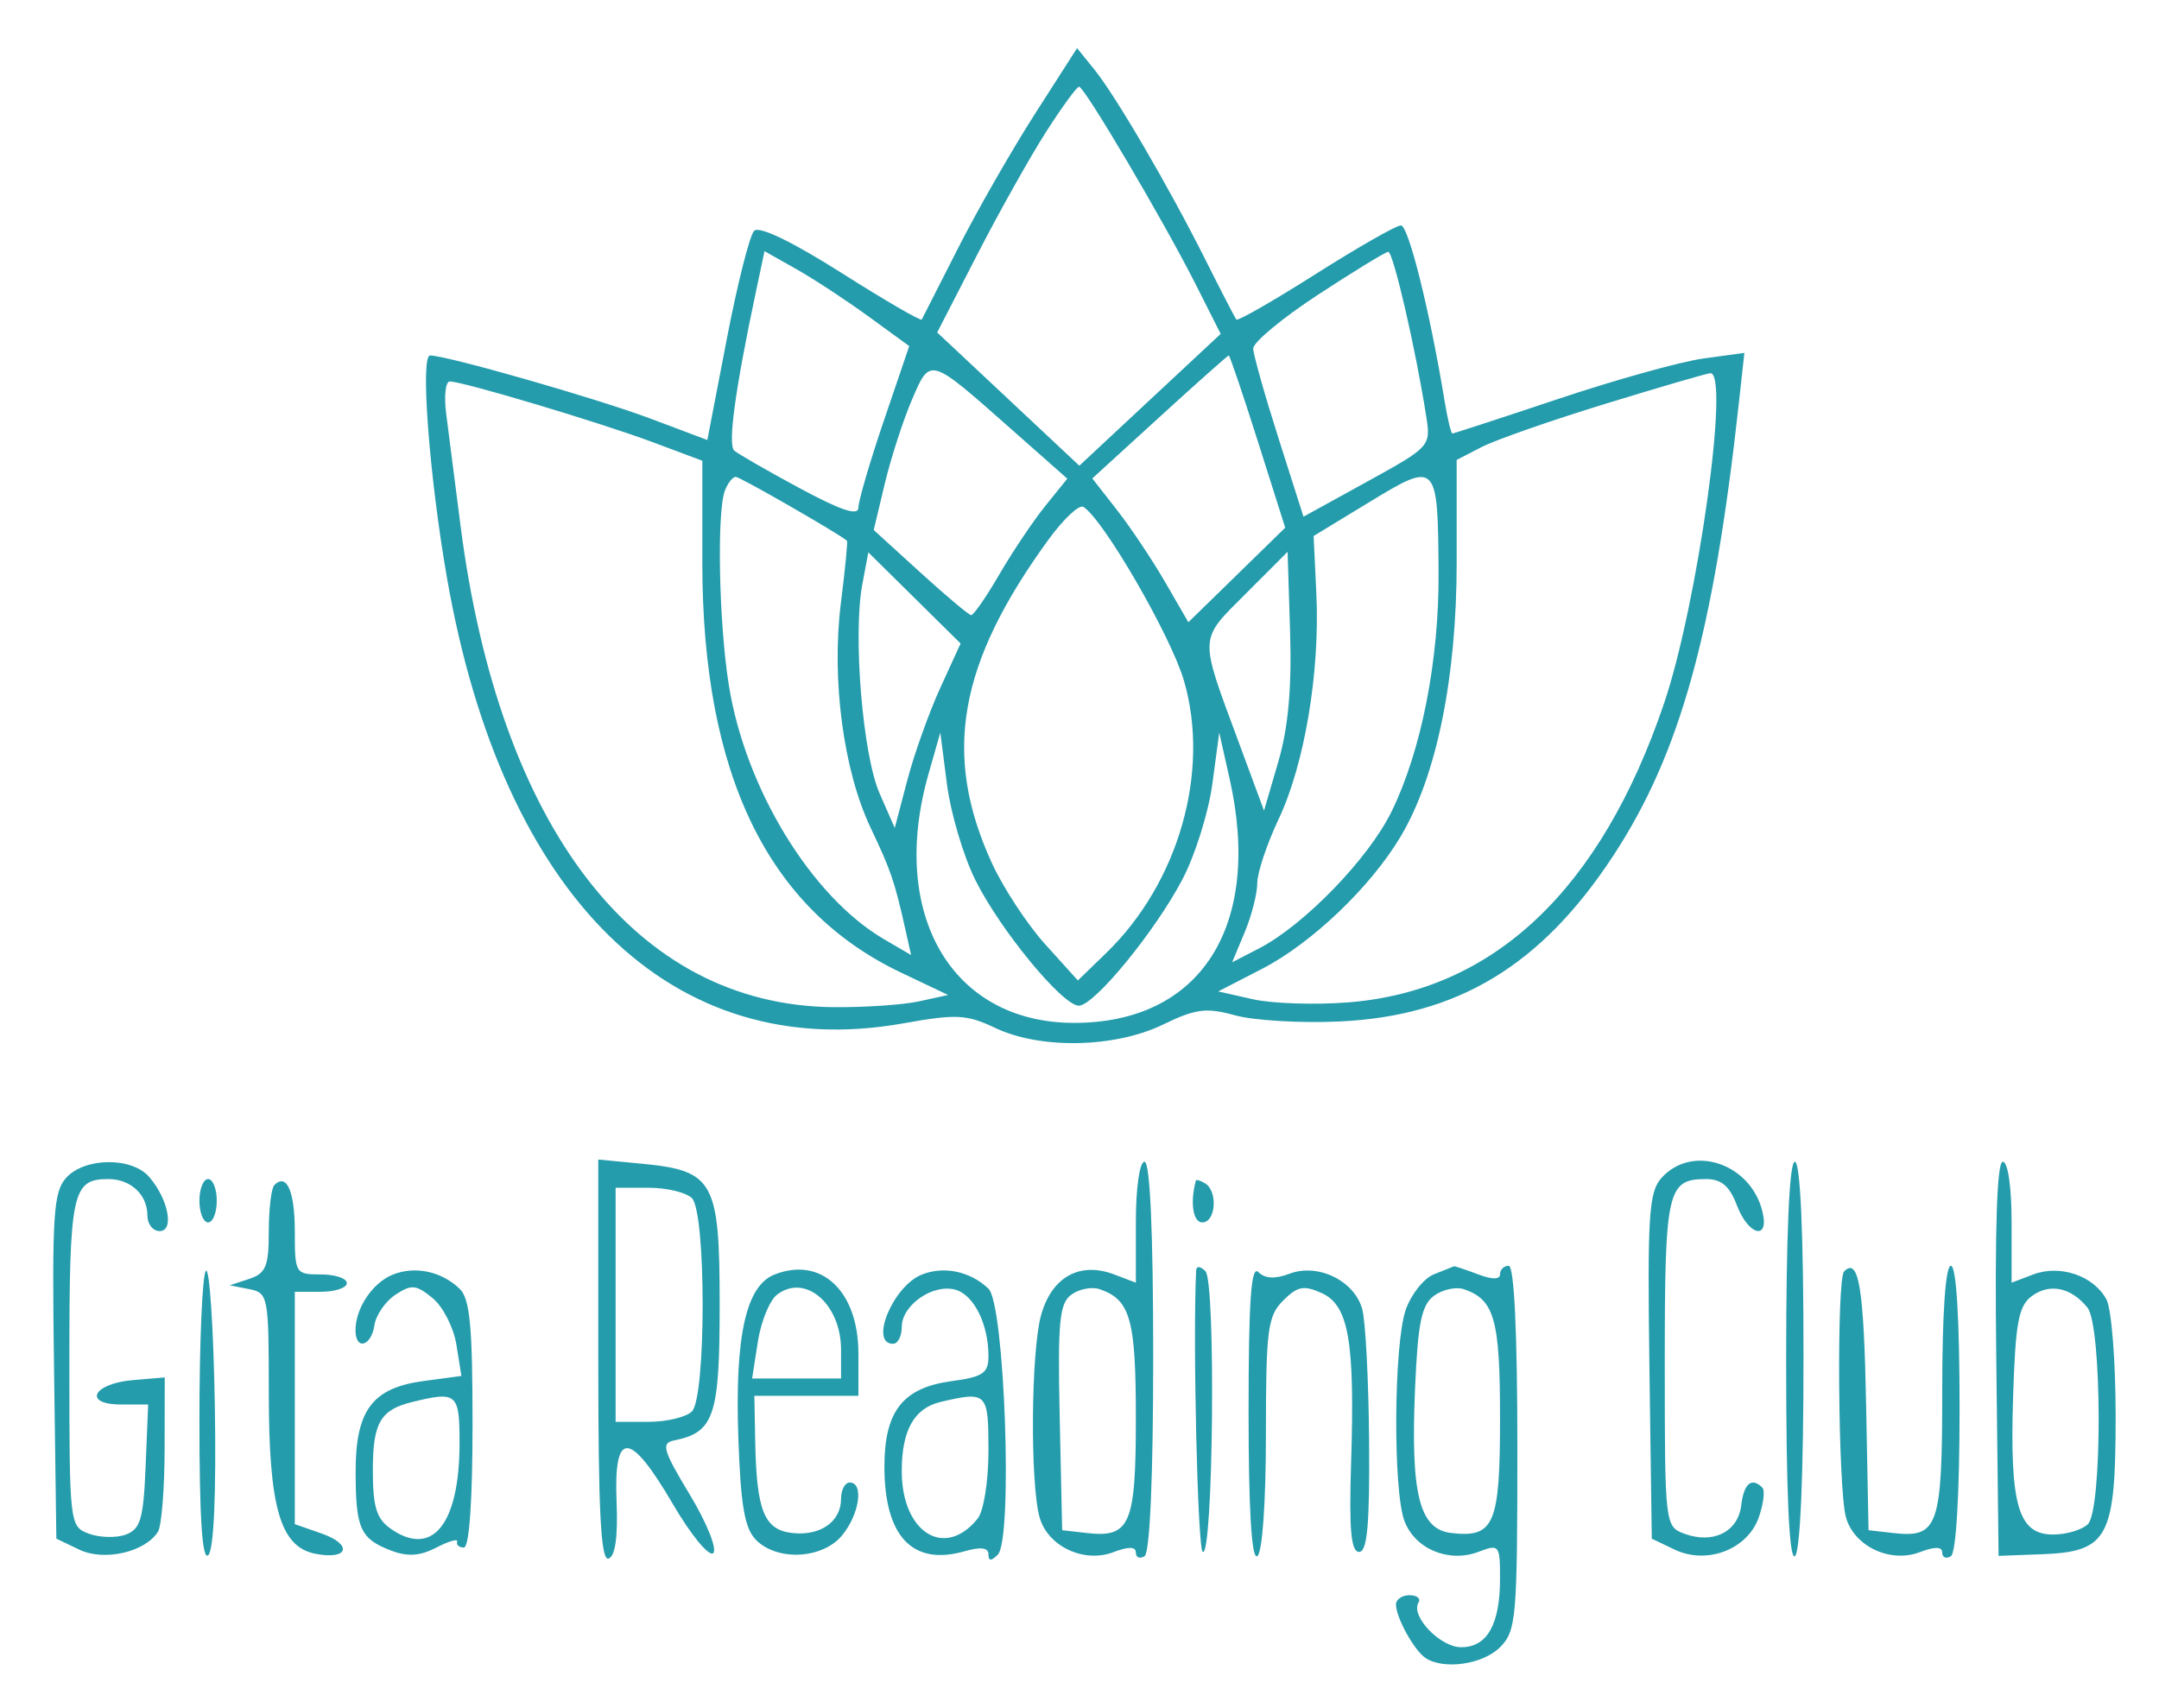 <svg xmlns="http://www.w3.org/2000/svg" width="249" height="197" viewBox="0 0 249 197" version="1.1"><path d="" stroke="none" fill="#289cac" fill-rule="evenodd"/><path d="M 119.359 13.141 C 116.687 17.315, 112.700 24.278, 110.500 28.615 C 108.300 32.952, 106.413 36.662, 106.306 36.861 C 106.199 37.059, 102.017 34.626, 97.013 31.454 C 91.359 27.870, 87.560 26.040, 86.978 26.622 C 86.463 27.137, 85.038 32.777, 83.811 39.155 L 81.580 50.752 75.040 48.290 C 68.876 45.970, 51.557 41.008, 49.602 41.003 C 48.457 40.999, 49.508 54.909, 51.536 66.576 C 57.974 103.626, 77.581 122.791, 104.183 118.037 C 110.308 116.942, 111.482 117.001, 114.785 118.569 C 119.999 121.044, 128.563 120.874, 134.117 118.186 C 137.916 116.346, 139.113 116.192, 142.452 117.114 C 144.596 117.706, 149.984 118.026, 154.425 117.825 C 168.109 117.204, 177.743 111.381, 186.059 98.702 C 193.760 86.960, 197.622 73.057, 200.532 46.602 L 201.181 40.703 196.452 41.352 C 193.851 41.708, 186.339 43.800, 179.758 46 C 173.178 48.200, 167.666 50, 167.509 50 C 167.351 50, 166.945 48.313, 166.606 46.250 C 164.907 35.908, 162.443 26, 161.570 26 C 161.031 26, 156.607 28.525, 151.739 31.611 C 146.871 34.697, 142.756 37.059, 142.594 36.861 C 142.432 36.662, 140.834 33.575, 139.043 30 C 134.834 21.599, 128.681 11.062, 126.183 7.978 L 124.219 5.552 119.359 13.141 M 120.620 15.250 C 118.775 18.138, 115.201 24.515, 112.677 29.423 L 108.087 38.346 116.284 46.031 L 124.480 53.716 132.631 46.114 L 140.783 38.512 137.899 32.800 C 134.216 25.503, 125.070 10, 124.449 10 C 124.188 10, 122.466 12.362, 120.620 15.250 M 87.163 33.734 C 84.777 44.998, 83.919 51.311, 84.682 51.974 C 85.132 52.364, 88.537 54.321, 92.250 56.323 C 96.980 58.873, 99 59.542, 99 58.559 C 99 57.787, 100.319 53.278, 101.931 48.538 L 104.863 39.920 100.181 36.512 C 97.607 34.638, 93.851 32.174, 91.836 31.037 L 88.172 28.969 87.163 33.734 M 152 34.001 C 147.875 36.701, 144.515 39.493, 144.534 40.205 C 144.553 40.917, 145.866 45.572, 147.451 50.548 L 150.334 59.596 157.683 55.548 C 164.966 51.537, 165.028 51.468, 164.485 48 C 163.269 40.236, 160.674 29.003, 160.105 29.046 C 159.772 29.071, 156.125 31.301, 152 34.001 M 133.738 48.095 L 125.977 55.183 128.834 58.841 C 130.405 60.854, 132.898 64.586, 134.373 67.136 L 137.056 71.772 142.641 66.319 L 148.225 60.867 145.077 50.934 C 143.345 45.470, 141.831 41.002, 141.714 41.003 C 141.596 41.005, 138.007 44.196, 133.738 48.095 M 105.140 46.194 C 104.130 48.562, 102.733 52.893, 102.036 55.817 L 100.768 61.134 106.134 66.021 C 109.085 68.710, 111.725 70.929, 112 70.954 C 112.275 70.978, 113.742 68.861, 115.260 66.249 C 116.778 63.637, 119.161 60.085, 120.556 58.356 L 123.093 55.211 116.468 49.356 C 107.135 41.106, 107.292 41.150, 105.140 46.194 M 185.120 46.587 C 178.861 48.510, 172.448 50.751, 170.870 51.567 L 168 53.051 168 64.866 C 168 78.136, 165.698 89.452, 161.582 96.414 C 158.115 102.279, 151.287 108.803, 145.500 111.781 L 140.500 114.355 144.500 115.258 C 146.700 115.755, 151.625 115.919, 155.444 115.623 C 172.275 114.316, 184.610 102.655, 191.912 81.145 C 195.775 69.766, 199.538 42.906, 197.250 43.046 C 196.838 43.071, 191.379 44.665, 185.120 46.587 M 51.462 47.750 C 51.730 49.813, 52.465 55.550, 53.097 60.500 C 57.563 95.515, 73.325 115.934, 96.070 116.170 C 99.684 116.207, 104.150 115.906, 105.994 115.501 L 109.347 114.765 103.937 112.193 C 88.536 104.874, 81 89.340, 81 64.912 L 81 53.144 75.282 51.004 C 69.222 48.737, 53.393 44, 51.876 44 C 51.381 44, 51.195 45.688, 51.462 47.750 M 157.977 57.885 L 151.500 61.826 151.817 68.476 C 152.247 77.478, 150.464 88.144, 147.472 94.467 C 146.112 97.341, 145 100.677, 145 101.879 C 145 103.081, 144.348 105.624, 143.551 107.531 L 142.103 110.998 145.209 109.392 C 150.416 106.699, 157.835 99.036, 160.491 93.607 C 163.931 86.577, 165.976 76.165, 165.912 66 C 165.833 53.273, 165.730 53.168, 157.977 57.885 M 83.607 56.582 C 82.656 59.060, 82.909 71.837, 84.052 79 C 85.958 90.956, 93.568 103.426, 101.950 108.330 L 105.078 110.159 104.446 107.330 C 103.177 101.648, 102.755 100.409, 100.419 95.500 C 97.266 88.875, 95.873 78.339, 96.985 69.515 C 97.468 65.674, 97.782 62.459, 97.682 62.371 C 96.762 61.562, 85.348 55.005, 84.857 55.003 C 84.503 55.001, 83.941 55.712, 83.607 56.582 M 120.944 62.212 C 110.508 76.541, 108.665 87.035, 114.389 99.539 C 115.699 102.400, 118.467 106.619, 120.542 108.914 L 124.313 113.089 127.585 109.918 C 135.934 101.826, 139.597 89.004, 136.552 78.530 C 135.054 73.377, 127.255 59.893, 124.947 58.467 C 124.463 58.168, 122.662 59.853, 120.944 62.212 M 99.450 67.414 C 98.355 73.251, 99.496 87.072, 101.439 91.500 L 103.193 95.500 104.639 90 C 105.434 86.975, 107.143 82.187, 108.436 79.361 L 110.788 74.222 105.466 68.967 L 100.145 63.711 99.450 67.414 M 143.665 68.489 C 138.235 73.923, 138.271 73.203, 142.821 85.500 L 145.781 93.500 147.429 87.860 C 148.571 83.955, 148.989 79.363, 148.789 72.935 L 148.500 63.649 143.665 68.489 M 107.081 89.296 C 102.479 105.449, 109.759 117.940, 123.800 117.984 C 138.477 118.029, 145.637 106.822, 141.808 89.799 L 140.616 84.500 139.822 90.423 C 139.386 93.681, 137.842 98.615, 136.392 101.389 C 133.250 107.397, 126.202 116, 124.421 116 C 122.538 116, 115.313 107.218, 112.471 101.473 C 111.103 98.709, 109.638 93.759, 109.216 90.473 L 108.447 84.500 107.081 89.296 M 7.633 135.853 C 6.162 137.478, 5.990 140.142, 6.228 157.590 L 6.500 177.475 9.158 178.748 C 12.005 180.111, 16.719 179.039, 18.214 176.687 C 18.630 176.034, 18.976 171.760, 18.985 167.190 L 19 158.879 15.327 159.190 C 10.695 159.581, 9.518 162, 13.960 162 L 17.088 162 16.794 169.139 C 16.544 175.218, 16.203 176.386, 14.500 177.009 C 13.400 177.411, 11.488 177.363, 10.250 176.902 C 8.026 176.074, 8 175.847, 8 157.232 C 8 137.470, 8.312 136, 12.500 136 C 15.076 136, 17 137.796, 17 140.200 C 17 141.190, 17.633 142, 18.406 142 C 20.131 142, 19.421 138.313, 17.204 135.750 C 15.198 133.432, 9.772 133.490, 7.633 135.853 M 69 156.956 C 69 174.366, 69.295 180.068, 70.182 179.773 C 70.959 179.514, 71.277 177.261, 71.111 173.189 C 70.773 164.897, 72.632 164.985, 77.610 173.495 C 79.701 177.070, 81.793 179.607, 82.261 179.139 C 82.730 178.670, 81.512 175.637, 79.554 172.394 C 76.458 167.267, 76.223 166.454, 77.747 166.147 C 82.370 165.215, 83 163.338, 83 150.500 C 83 136.230, 82.336 135.027, 74.010 134.227 L 69 133.746 69 156.956 M 131 140.975 L 131 147.950 128.500 147 C 124.527 145.489, 121.290 147.294, 120.066 151.702 C 118.907 155.874, 118.794 171.038, 119.892 175 C 120.821 178.355, 124.995 180.333, 128.408 179.035 C 130.162 178.368, 131 178.384, 131 179.084 C 131 179.653, 131.450 179.840, 132 179.500 C 132.619 179.118, 133 170.323, 133 156.441 C 133 142.147, 132.637 134, 132 134 C 131.429 134, 131 136.992, 131 140.975 M 191.633 135.853 C 190.162 137.478, 189.990 140.142, 190.228 157.590 L 190.500 177.475 193.121 178.730 C 196.856 180.519, 201.552 178.724, 202.846 175.012 C 203.391 173.449, 203.573 171.907, 203.252 171.585 C 202.014 170.348, 201.121 171.103, 200.816 173.642 C 200.450 176.699, 197.559 178.134, 194.250 176.902 C 192.026 176.074, 192 175.847, 192 157.232 C 192 137.233, 192.278 136, 196.787 136 C 198.521 136, 199.484 136.821, 200.306 139 C 201.635 142.521, 204.091 143.144, 203.265 139.750 C 201.911 134.183, 195.184 131.929, 191.633 135.853 M 206 157.059 C 206 172.177, 206.344 179.905, 207 179.500 C 207.619 179.118, 208 170.323, 208 156.441 C 208 142.147, 207.637 134, 207 134 C 206.362 134, 206 142.353, 206 157.059 M 230.231 156.731 L 230.500 179.461 235.500 179.273 C 243.143 178.985, 244 177.378, 244 163.323 C 244 157.023, 243.523 150.977, 242.939 149.886 C 241.477 147.154, 237.591 145.825, 234.500 147 L 232 147.950 232 140.975 C 232 136.906, 231.576 134, 230.981 134 C 230.312 134, 230.055 141.788, 230.231 156.731 M 23 138.500 C 23 139.875, 23.450 141, 24 141 C 24.550 141, 25 139.875, 25 138.500 C 25 137.125, 24.550 136, 24 136 C 23.450 136, 23 137.125, 23 138.500 M 31.639 136.694 C 31.288 137.046, 31 139.456, 31 142.050 C 31 146.054, 30.660 146.879, 28.750 147.510 L 26.500 148.254 28.750 148.697 C 30.927 149.125, 31 149.512, 31 160.602 C 31 173.925, 32.314 178.445, 36.415 179.229 C 40.207 179.953, 40.714 178.145, 37.075 176.876 L 34 175.804 34 162.402 L 34 149 37 149 C 38.650 149, 40 148.550, 40 148 C 40 147.450, 38.650 147, 37 147 C 34.071 147, 34 146.882, 34 142.059 C 34 137.389, 33.066 135.267, 31.639 136.694 M 137.917 136.191 C 137.234 138.722, 137.590 141, 138.667 141 C 140.214 141, 140.479 137.414, 139 136.500 C 138.450 136.160, 137.963 136.021, 137.917 136.191 M 71 150.500 L 71 164 74.800 164 C 76.890 164, 79.140 163.460, 79.800 162.800 C 81.450 161.150, 81.450 139.850, 79.800 138.200 C 79.140 137.540, 76.890 137, 74.800 137 L 71 137 71 150.500 M 23.750 146.581 C 23.337 146.995, 23 154.773, 23 163.867 C 23 175.164, 23.325 180.075, 24.026 179.374 C 24.666 178.734, 24.948 172.241, 24.776 162.089 C 24.624 153.146, 24.163 146.168, 23.750 146.581 M 45.315 147.016 C 42.974 147.949, 41 150.886, 41 153.434 C 41 155.790, 42.814 155.316, 43.180 152.865 C 43.356 151.690, 44.448 150.103, 45.606 149.338 C 47.447 148.123, 47.987 148.171, 49.887 149.723 C 51.083 150.701, 52.320 153.122, 52.638 155.104 L 53.214 158.708 48.867 159.291 C 42.915 160.089, 40.996 162.673, 41.015 169.861 C 41.033 176.349, 41.561 177.502, 45.138 178.862 C 47.017 179.577, 48.457 179.476, 50.344 178.497 C 51.778 177.752, 52.850 177.449, 52.726 177.822 C 52.602 178.195, 52.950 178.500, 53.500 178.500 C 54.120 178.500, 54.500 173.095, 54.500 164.284 C 54.500 152.948, 54.196 149.779, 53 148.641 C 50.889 146.634, 47.874 145.996, 45.315 147.016 M 89.306 147.020 C 86.033 148.324, 84.749 154.116, 85.150 165.771 C 85.422 173.677, 85.878 176.310, 87.202 177.633 C 89.693 180.121, 94.920 179.818, 97.156 177.056 C 99.136 174.611, 99.639 171, 98 171 C 97.450 171, 97 171.845, 97 172.878 C 97 175.525, 94.600 177.200, 91.350 176.822 C 88.132 176.448, 87.252 174.259, 87.100 166.250 L 87 161 93 161 L 99 161 99 156.111 C 99 148.904, 94.699 144.870, 89.306 147.020 M 106.315 147.016 C 102.991 148.341, 100.226 155, 103 155 C 103.550 155, 104 154.126, 104 153.057 C 104 150.557, 107.546 148.069, 110.141 148.747 C 112.300 149.312, 114 152.698, 114 156.433 C 114 158.386, 113.355 158.823, 109.760 159.305 C 104.127 160.061, 102 162.766, 102 169.177 C 102 177.224, 105.246 180.650, 111.241 178.931 C 113.092 178.400, 114 178.511, 114 179.270 C 114 180.078, 114.307 180.093, 115.078 179.322 C 116.834 177.566, 115.880 150.427, 114 148.640 C 111.889 146.634, 108.873 145.997, 106.315 147.016 M 137.952 146.550 C 137.556 154.424, 138.122 178.627, 138.710 179 C 139.926 179.770, 140.238 147.838, 139.026 146.626 C 138.427 146.027, 137.980 145.995, 137.952 146.550 M 144 162.859 C 144 174.110, 144.348 179.903, 145 179.500 C 145.586 179.138, 146 173.323, 146 165.441 C 146 153.367, 146.202 151.798, 147.985 150.015 C 149.648 148.352, 150.372 148.213, 152.445 149.157 C 155.555 150.574, 156.268 154.707, 155.824 168.752 C 155.580 176.461, 155.810 179.004, 156.750 179.002 C 157.690 179.001, 157.975 175.835, 157.900 166.250 C 157.845 159.238, 157.489 152.375, 157.108 151 C 156.197 147.713, 151.999 145.670, 148.719 146.917 C 147.053 147.550, 145.889 147.489, 145.127 146.727 C 144.291 145.891, 144 150.057, 144 162.859 M 165.375 146.985 C 164.207 147.457, 162.744 149.295, 162.125 151.071 C 160.740 155.044, 160.641 171.925, 161.982 175.453 C 163.208 178.678, 167.093 180.295, 170.500 179 C 172.911 178.083, 173 178.193, 173 182.090 C 173 187.376, 171.514 190, 168.522 190 C 166.086 190, 162.643 186.387, 163.601 184.837 C 163.885 184.377, 163.416 184, 162.559 184 C 161.702 184, 161 184.480, 161 185.066 C 161 186.569, 163.089 190.360, 164.400 191.235 C 166.500 192.637, 171.011 191.989, 173 190 C 174.873 188.127, 175 186.667, 175 167 C 175 153.667, 174.635 146, 174 146 C 173.450 146, 173 146.439, 173 146.975 C 173 147.609, 172.102 147.609, 170.435 146.975 C 169.024 146.439, 167.787 146.029, 167.685 146.063 C 167.583 146.098, 166.544 146.513, 165.375 146.985 M 212.683 146.650 C 211.803 147.531, 211.981 171.711, 212.892 175 C 213.821 178.355, 217.995 180.333, 221.408 179.035 C 223.162 178.368, 224 178.384, 224 179.084 C 224 179.653, 224.450 179.840, 225 179.500 C 225.601 179.129, 226 172.323, 226 162.441 C 226 152.147, 225.626 146, 225 146 C 224.380 146, 224 151.459, 224 160.378 C 224 176.130, 223.553 177.423, 218.310 176.822 L 215.500 176.500 215.221 162.021 C 214.961 148.528, 214.372 144.961, 212.683 146.650 M 89.631 149.319 C 88.770 149.968, 87.769 152.412, 87.406 154.750 L 86.744 159 91.872 159 L 97 159 97 155.691 C 97 150.419, 92.885 146.860, 89.631 149.319 M 123.566 149.328 C 122.178 150.343, 121.978 152.446, 122.218 163.510 L 122.500 176.500 125.310 176.822 C 130.347 177.400, 131 175.880, 131 163.569 C 131 152.188, 130.368 149.925, 126.847 148.708 C 125.938 148.394, 124.461 148.673, 123.566 149.328 M 165.399 149.450 C 163.950 150.509, 163.525 152.577, 163.200 160.132 C 162.676 172.336, 163.689 176.392, 167.368 176.822 C 172.341 177.404, 173 175.853, 173 163.569 C 173 152.188, 172.368 149.925, 168.847 148.708 C 167.938 148.394, 166.386 148.728, 165.399 149.450 M 234.347 149.486 C 232.799 150.617, 232.447 152.511, 232.172 161.168 C 231.778 173.604, 232.765 177, 236.775 177 C 238.329 177, 240.140 176.460, 240.800 175.800 C 242.483 174.117, 242.441 152.929, 240.750 150.831 C 238.869 148.496, 236.410 147.980, 234.347 149.486 M 47.500 161.724 C 43.869 162.616, 43 164.130, 43 169.566 C 43 173.809, 43.418 175.180, 45.065 176.333 C 49.871 179.699, 53 175.796, 53 166.435 C 53 160.692, 52.709 160.443, 47.500 161.724 M 108.500 161.700 C 105.431 162.419, 104 164.959, 104 169.691 C 104 176.773, 108.957 179.876, 112.750 175.169 C 113.454 174.295, 114 170.862, 114 167.309 C 114 160.610, 113.843 160.449, 108.500 161.700" stroke="none" fill="#249cac" fill-rule="evenodd"/></svg>